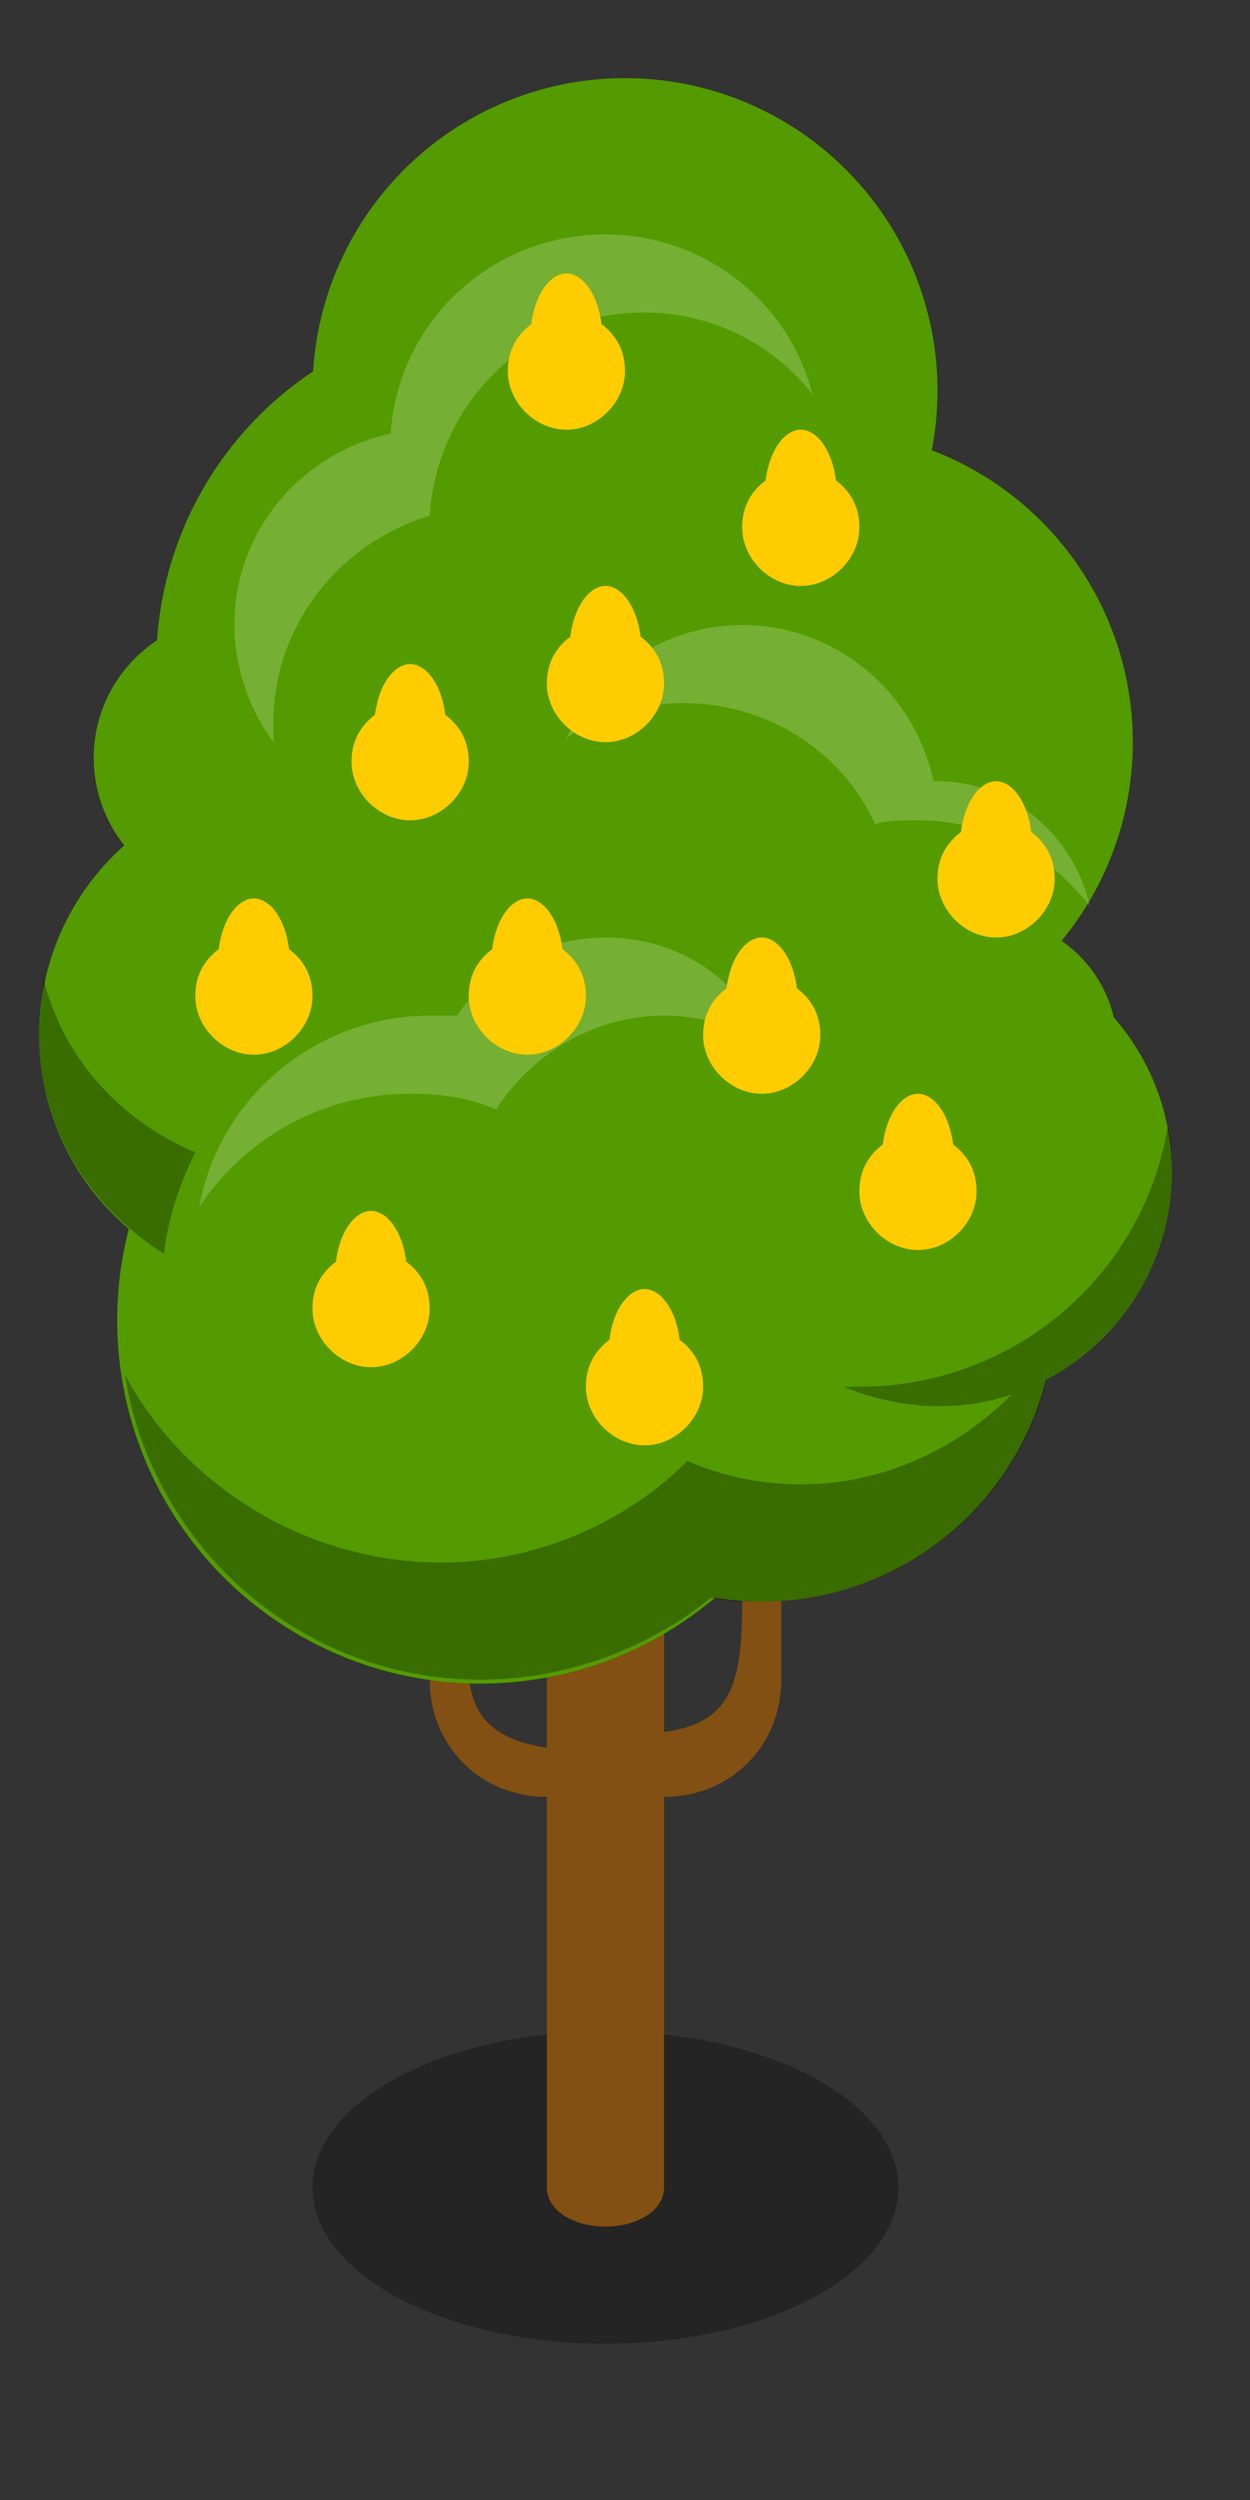 <svg viewBox="0 0 32 64" xmlns="http://www.w3.org/2000/svg"><rect x="0" y="0" width="32" height="64" fill="#333333" stroke="none"/><ellipse cx="15.5" cy="56" opacity=".3" rx="7.5" ry="4"/><path d="m14 29v27c0 .6.7 1 1.5 1s1.5-.4 1.5-1v-27z" fill="#825012"/><circle cx="7.5" cy="26.5" fill="#539b00" r="6.5"/><circle cx="13" cy="17" fill="#539b00" r="9"/><path d="m16 44.4c2.6 0 3-.9 3-3.4v-8h1v10c0 1.7-1.3 3-3 3h-1z" fill="#825012"/><path d="m15 44.8c-1.7 0-3-.4-3-2.1v-9.7h-1v10c0 1.7 1.3 3 3 3h1z" fill="#825012"/><circle cx="19.5" cy="33.5" fill="#539b00" r="7.5"/><circle cx="24" cy="30" fill="#539b00" r="6"/><circle cx="21" cy="19" fill="#539b00" r="8"/><circle cx="16" cy="10" fill="#539b00" r="8"/><path d="m17.5 18c2.2 0 4.1 1.3 4.9 3.1.3-.1.7-.1 1.1-.1 1.8 0 3.4.9 4.4 2.2-.4-1.8-2-3.2-3.9-3.2h-.1c-.5-2.3-2.5-4-4.9-4-2 0-3.7 1.2-4.5 2.9.8-.6 1.9-.9 3-.9z" fill="#fff" opacity=".2"/><circle cx="6" cy="19.4" fill="#539b00" r="3.6"/><path d="m7 18.5c0-2.5 1.7-4.6 4-5.3.2-2.9 2.5-5.2 5.5-5.2 1.7 0 3.3.8 4.3 2.1-.6-2.4-2.8-4.1-5.3-4.1-2.9 0-5.3 2.2-5.5 5.1-2.3.5-4 2.5-4 4.9 0 1.1.4 2.2 1 3 0-.2 0-.3 0-.5z" fill="#fff" opacity=".2"/><circle cx="12.3" cy="33.8" fill="#539b00" r="9.3"/><circle cx="25.3" cy="26.8" fill="#539b00" r="3.3"/><path d="m30 30c0-.4 0-.8-.1-1.2-.6 3.8-3.9 6.7-7.9 6.7-.1 0-.3 0-.4 0 .7.3 1.6.5 2.4.5.7 0 1.3-.1 1.9-.3-1.4 1.4-3.3 2.3-5.4 2.3-1 0-2-.2-2.9-.6-1.6 1.6-3.9 2.6-6.3 2.6-3.5 0-6.6-2-8.1-4.8.7 4.4 4.5 7.8 9.1 7.8 2.2 0 4.3-.8 5.9-2.1.4.1.8.1 1.3.1 3.5 0 6.5-2.4 7.3-5.7 1.9-1 3.2-3 3.2-5.3z" opacity=".3"/><path d="m10.5 28c.8 0 1.5.1 2.2.4.9-1.4 2.5-2.4 4.3-2.4 1 0 1.9.3 2.7.8-.7-1.7-2.3-2.8-4.2-2.8-1.6 0-3 .8-3.8 2-.2 0-.5 0-.7 0-2.9 0-5.4 2.1-5.9 4.9 1.2-1.8 3.2-2.9 5.4-2.9z" fill="#fff" opacity=".2"/><path d="m5 29.5c-1.9-.8-3.4-2.4-3.9-4.5 0 .5-.1 1-.1 1.5 0 2.4 1.3 4.4 3.2 5.6.1-.9.4-1.8.8-2.6z" opacity=".3"/><g fill="#fc0"><path d="m20.4 25.3c-.1-.8-.5-1.3-.9-1.3s-.8.5-.9 1.3c-.4.3-.6.7-.6 1.2 0 .8.7 1.5 1.5 1.5s1.5-.7 1.5-1.5c0-.5-.2-.9-.6-1.2z"/><path d="m11.4 18.3c-.1-.8-.5-1.3-.9-1.3s-.8.5-.9 1.3c-.4.3-.6.7-.6 1.2 0 .8.7 1.5 1.5 1.5s1.5-.7 1.5-1.5c0-.5-.2-.9-.6-1.2z"/><path d="m15.4 8.3c-.1-.8-.5-1.3-.9-1.3s-.8.5-.9 1.3c-.4.3-.6.7-.6 1.2 0 .8.7 1.5 1.5 1.5s1.5-.7 1.5-1.5c0-.5-.2-.9-.6-1.2z"/><path d="m21.4 12.3c-.1-.8-.5-1.3-.9-1.3s-.8.5-.9 1.3c-.4.3-.6.7-.6 1.2 0 .8.7 1.5 1.5 1.5s1.5-.7 1.5-1.5c0-.5-.2-.9-.6-1.2z"/><path d="m16.4 16.3c-.1-.8-.5-1.3-.9-1.3s-.8.5-.9 1.3c-.4.3-.6.7-.6 1.2 0 .8.7 1.5 1.5 1.5s1.5-.7 1.5-1.5c0-.5-.2-.9-.6-1.2z"/><path d="m26.4 21.3c-.1-.8-.5-1.3-.9-1.3s-.8.5-.9 1.3c-.4.3-.6.7-.6 1.2 0 .8.7 1.5 1.5 1.5s1.5-.7 1.5-1.5c0-.5-.2-.9-.6-1.2z"/><path d="m24.4 29.3c-.1-.8-.5-1.3-.9-1.3s-.8.5-.9 1.3c-.4.3-.6.7-.6 1.2 0 .8.7 1.5 1.5 1.5s1.5-.7 1.5-1.5c0-.5-.2-.9-.6-1.2z"/><path d="m17.4 34.3c-.1-.8-.5-1.3-.9-1.3s-.8.5-.9 1.3c-.4.3-.6.7-.6 1.2 0 .8.7 1.5 1.5 1.5s1.5-.7 1.5-1.5c0-.5-.2-.9-.6-1.2z"/><path d="m14.4 24.3c-.1-.8-.5-1.3-.9-1.3s-.8.5-.9 1.3c-.4.3-.6.7-.6 1.2 0 .8.7 1.5 1.5 1.5s1.5-.7 1.5-1.5c0-.5-.2-.9-.6-1.2z"/><path d="m7.4 24.3c-.1-.8-.5-1.3-.9-1.3s-.8.5-.9 1.3c-.4.3-.6.7-.6 1.2 0 .8.7 1.5 1.5 1.5s1.5-.7 1.5-1.5c0-.5-.2-.9-.6-1.2z"/><path d="m10.4 32.3c-.1-.8-.5-1.3-.9-1.3s-.8.5-.9 1.3c-.4.3-.6.7-.6 1.2 0 .8.7 1.5 1.5 1.5s1.5-.7 1.5-1.5c0-.5-.2-.9-.6-1.2z"/></g></svg>